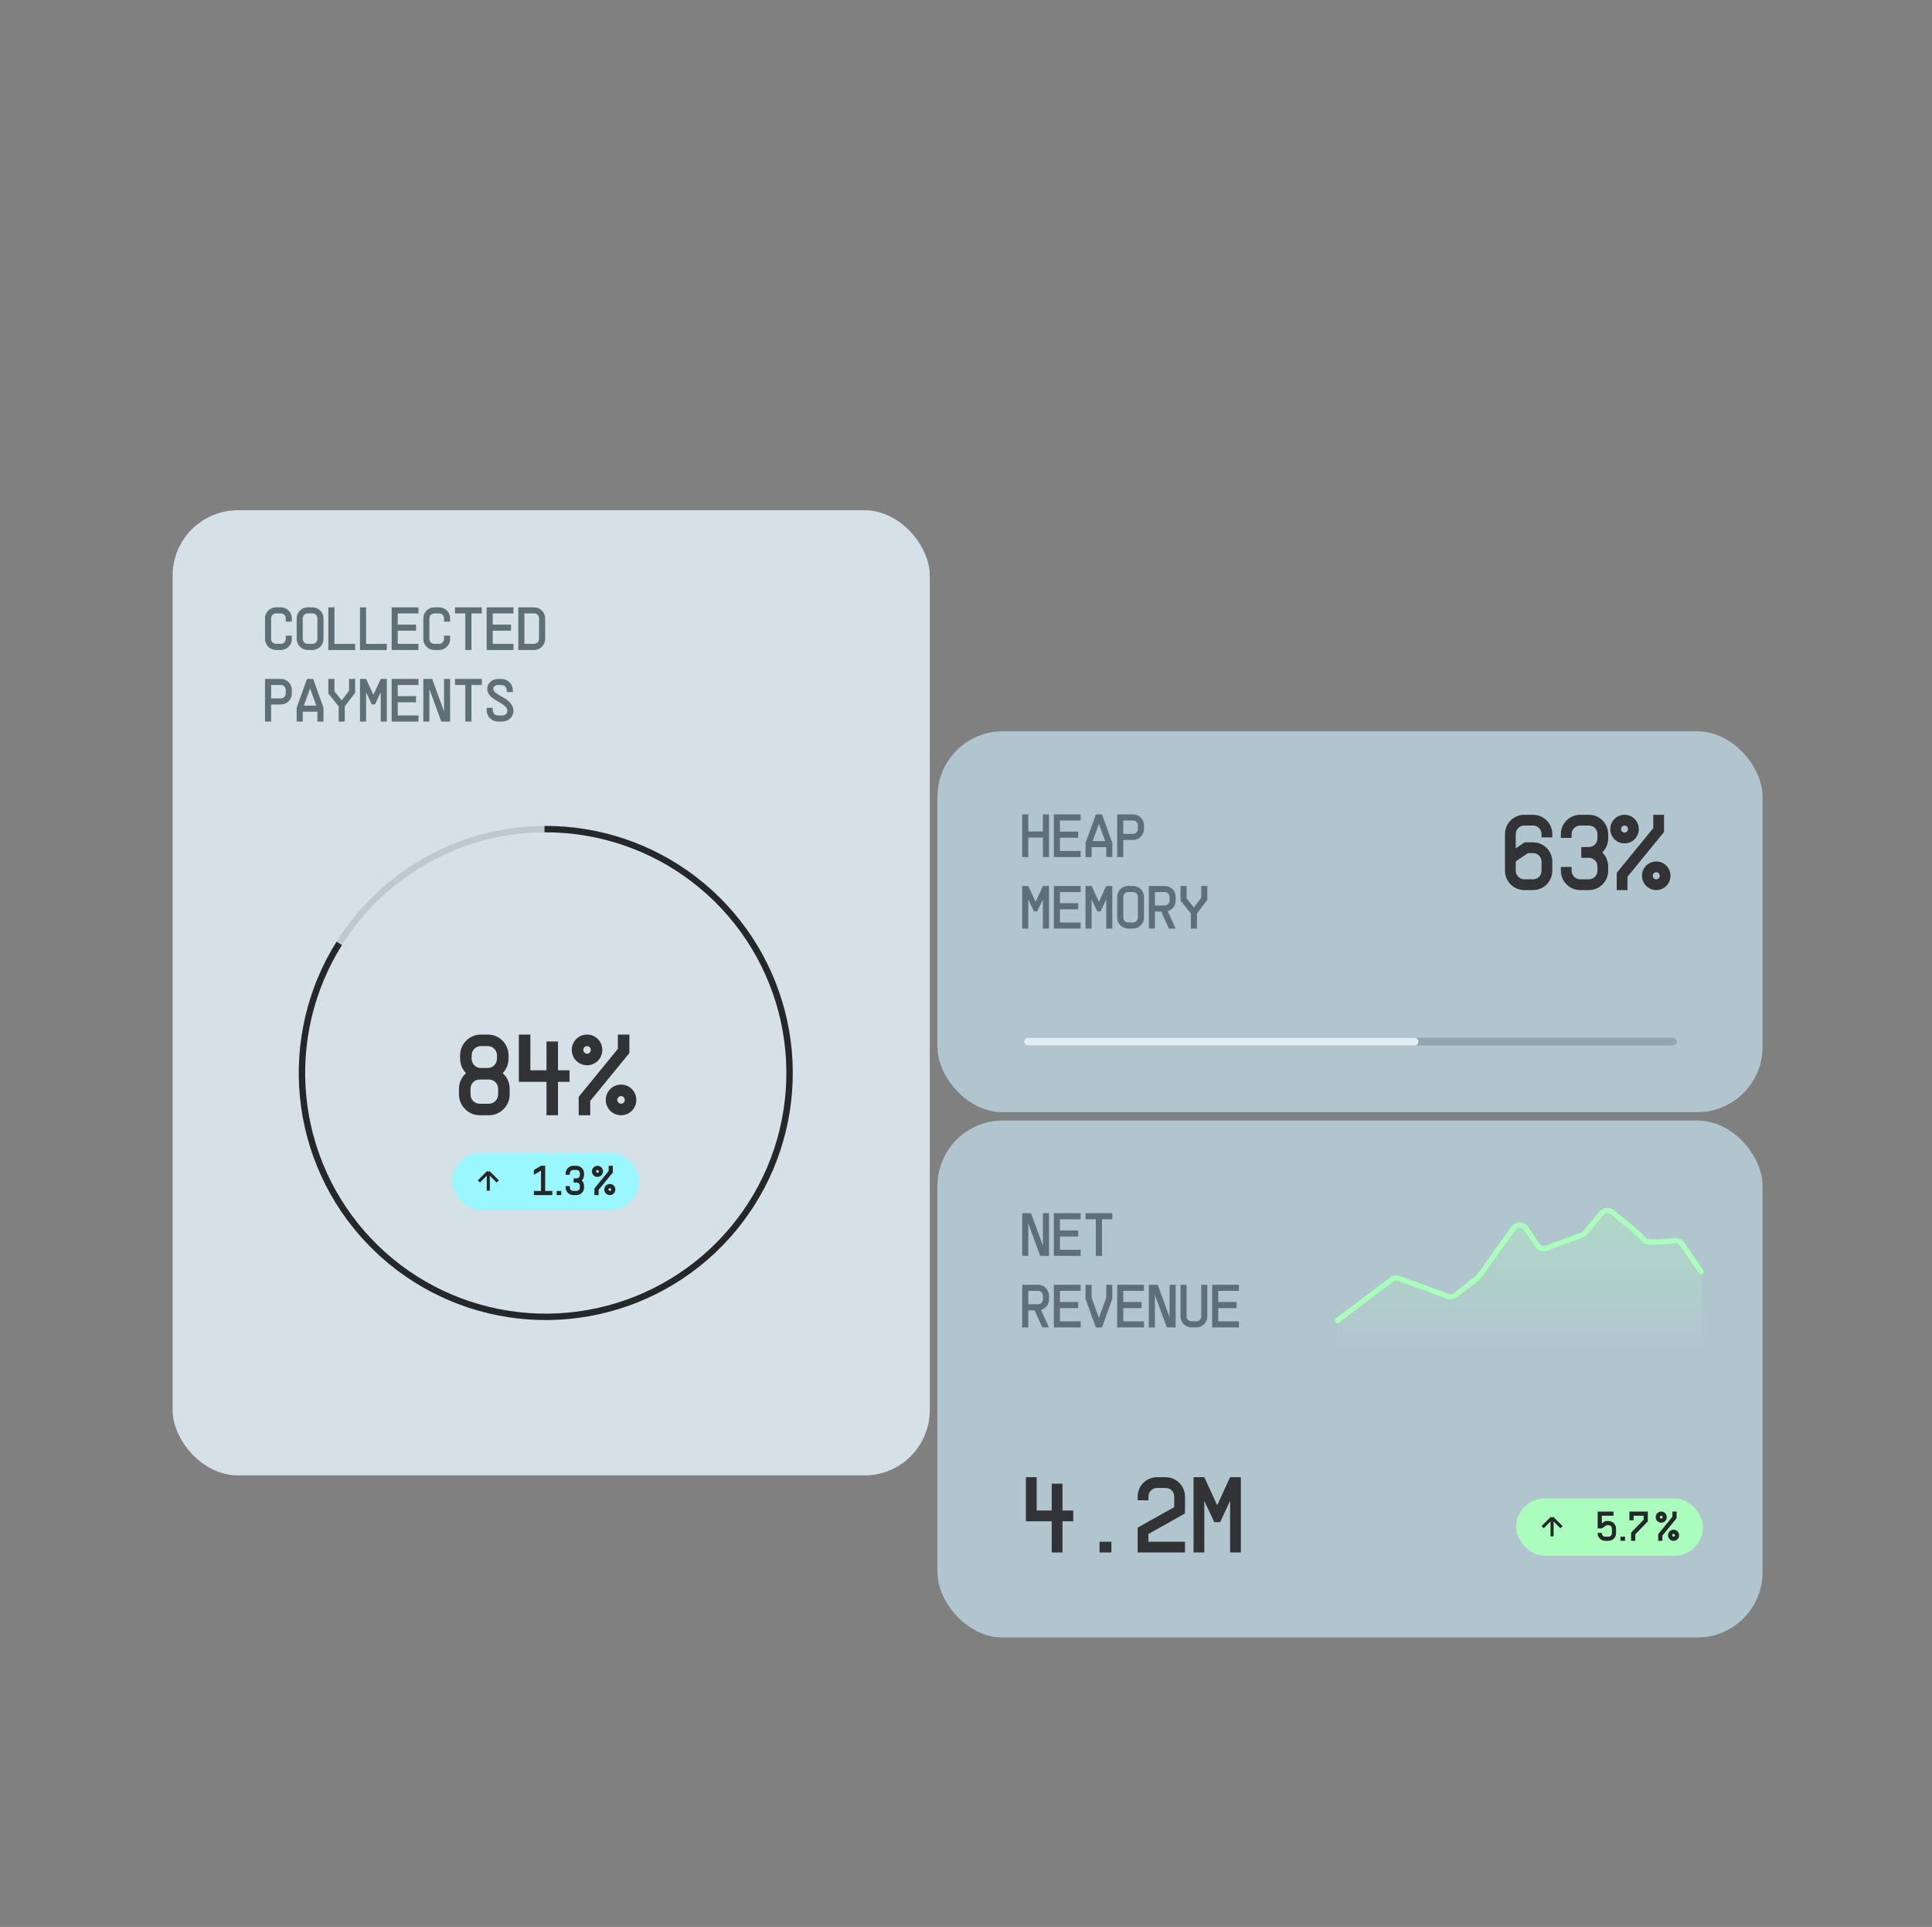 <svg width="351" height="350" viewBox="0 0 351 350" fill="none" xmlns="http://www.w3.org/2000/svg">
<rect x="0" y="0" width="351" height="350" fill="#808080" stroke="none"/>
<rect x="31.363" y="92.679" width="137.557" height="175.312" rx="11.861" fill="#D5E1E7"/>
<rect x="170.312" y="203.53" width="149.907" height="93.904" rx="11.861" fill="#B1C5CE"/>
<path d="M191.075 269.49H193.029V274.373H194.982V276.327H193.029V281.992H191.075V276.327H186.387V268.317H188.341V274.373H191.075V269.49ZM199.761 280.038H201.91V281.992H199.761V280.038ZM215.284 280.038V281.992H206.688V277.479L213.33 273.748V271.834C213.33 270.955 212.646 270.271 211.767 270.271H210.204C209.345 270.271 208.642 270.974 208.642 271.834V272.517H206.688V271.834C206.688 269.88 208.27 268.317 210.204 268.317H211.767C213.721 268.317 215.284 269.88 215.284 271.834V274.901L208.642 278.632V280.038H215.284ZM220.609 276.483L218.792 272.615V281.992H216.839V268.317H218.792L221.136 273.416L223.481 268.317H225.434V281.992H223.481V272.615L221.664 276.483H220.609Z" fill="#313334"/>
<rect x="170.312" y="132.836" width="149.907" height="69.182" rx="11.861" fill="#B1C5CE"/>
<path d="M186.766 189.198L303.946 189.197" stroke="#92A6B0" stroke-width="1.395" stroke-linecap="round"/>
<path d="M186.766 189.198L256.994 189.198" stroke="#E4EDF1" stroke-width="1.395" stroke-linecap="round"/>
<path d="M275.376 158.155C275.376 159.014 276.079 159.717 276.938 159.717H278.501C279.38 159.717 280.064 159.034 280.064 158.155V156.514C280.064 155.654 279.361 154.951 278.501 154.951H277.603L275.376 156.455V158.155ZM273.422 158.155V151.513C273.422 149.559 274.985 147.996 276.938 147.996H278.501C280.455 147.996 282.018 149.559 282.018 151.513V152.099H280.064V151.513C280.064 150.634 279.38 149.95 278.501 149.95H276.938C276.059 149.95 275.376 150.634 275.376 151.513V154.091L276.997 152.997H278.501C280.435 152.997 282.018 154.56 282.018 156.514V158.155C282.018 160.108 280.455 161.671 278.501 161.671H276.938C275.005 161.671 273.422 160.108 273.422 158.155ZM292.168 152.294C292.168 153.29 291.758 154.189 291.094 154.834C291.758 155.478 292.168 156.377 292.168 157.373V158.155C292.168 160.108 290.605 161.671 288.652 161.671H287.089C285.155 161.671 283.573 160.108 283.573 158.155V157.471H285.526V158.155C285.526 159.014 286.23 159.717 287.089 159.717H288.652C289.531 159.717 290.215 159.034 290.215 158.155V157.373C290.215 156.494 289.531 155.81 288.652 155.81H287.284V153.857H288.652C289.531 153.857 290.215 153.173 290.215 152.294V151.513C290.215 150.634 289.531 149.95 288.652 149.95H287.089C286.23 149.95 285.526 150.653 285.526 151.513V152.196H283.573V151.513C283.573 149.559 285.155 147.996 287.089 147.996H288.652C290.605 147.996 292.168 149.559 292.168 151.513V152.294ZM295.677 161.671H293.723V158.545L300.365 150.419V147.996H302.319V151.122L295.677 159.249V161.671ZM292.551 150.595C292.551 149.149 293.704 147.996 295.149 147.996C296.575 147.996 297.728 149.149 297.728 150.595C297.728 152.04 296.575 153.193 295.149 153.193C293.704 153.193 292.551 152.04 292.551 150.595ZM294.505 150.595C294.505 150.946 294.798 151.239 295.149 151.239C295.501 151.239 295.774 150.946 295.774 150.595C295.774 150.243 295.501 149.95 295.149 149.95C294.798 149.95 294.505 150.243 294.505 150.595ZM298.314 159.073C298.314 157.627 299.467 156.475 300.912 156.475C302.338 156.475 303.491 157.627 303.491 159.073C303.491 160.518 302.338 161.671 300.912 161.671C299.467 161.671 298.314 160.518 298.314 159.073ZM300.268 159.073C300.268 159.424 300.561 159.717 300.912 159.717C301.264 159.717 301.537 159.424 301.537 159.073C301.537 158.721 301.264 158.428 300.912 158.428C300.561 158.428 300.268 158.721 300.268 159.073Z" fill="#313334"/>
<path d="M51.911 112.308C51.911 111.81 51.524 111.422 51.026 111.422H50.14C49.642 111.422 49.254 111.821 49.254 112.308V116.061C49.254 116.548 49.653 116.946 50.14 116.946H51.026C51.513 116.946 51.911 116.548 51.911 116.061V115.452H53.018V116.061C53.018 117.156 52.133 118.064 51.026 118.064H50.14C49.044 118.064 48.147 117.156 48.147 116.061V112.308C48.147 111.201 49.044 110.315 50.14 110.315H51.026C52.133 110.315 53.018 111.201 53.018 112.308V112.917H51.911V112.308ZM56.778 116.946C57.265 116.946 57.663 116.548 57.663 116.061V112.308C57.663 111.81 57.276 111.422 56.778 111.422H55.892C55.394 111.422 55.006 111.821 55.006 112.308V116.061C55.006 116.548 55.405 116.946 55.892 116.946H56.778ZM53.899 116.061V112.308C53.899 111.201 54.796 110.315 55.892 110.315H56.778C57.885 110.315 58.77 111.201 58.77 112.308V116.061C58.77 117.156 57.885 118.064 56.778 118.064H55.892C54.796 118.064 53.899 117.156 53.899 116.061ZM60.758 110.315V116.957H64.522V118.064H59.651V110.315H60.758ZM66.51 110.315V116.957H70.274V118.064H65.403V110.315H66.51ZM76.026 110.315V111.422H72.263V113.448H75.584V114.555H72.263V116.957H76.026V118.064H71.156V110.315H76.026ZM80.671 112.308C80.671 111.81 80.284 111.422 79.786 111.422H78.9C78.402 111.422 78.015 111.821 78.015 112.308V116.061C78.015 116.548 78.413 116.946 78.9 116.946H79.786C80.273 116.946 80.671 116.548 80.671 116.061V115.452H81.778V116.061C81.778 117.156 80.893 118.064 79.786 118.064H78.9C77.804 118.064 76.908 117.156 76.908 116.061V112.308C76.908 111.201 77.804 110.315 78.9 110.315H79.786C80.893 110.315 81.778 111.201 81.778 112.308V112.917H80.671V112.308ZM82.66 110.315H87.531V111.422H85.649V118.064H84.542V111.422H82.66V110.315ZM93.283 110.315V111.422H89.519V113.448H92.84V114.555H89.519V116.957H93.283V118.064H88.412V110.315H93.283ZM97.042 110.315C98.138 110.315 99.035 111.201 99.035 112.308V116.061C99.035 117.156 98.138 118.064 97.042 118.064H94.164V110.315H97.042ZM95.271 116.946H97.042C97.529 116.946 97.928 116.548 97.928 116.061V112.308C97.928 111.821 97.54 111.422 97.042 111.422H95.271V116.946ZM53.018 125.972C53.018 127.079 52.133 127.965 51.026 127.965H49.254V131.064H48.147V123.315H51.026C52.133 123.315 53.018 124.201 53.018 125.308V125.972ZM49.254 126.858H51.026C51.524 126.858 51.911 126.47 51.911 125.972V125.308C51.911 124.81 51.524 124.422 51.026 124.422H49.254V126.858ZM55.006 131.064H53.899V128.518L55.781 123.315H56.888L58.77 128.518V131.064H57.663V129.271H55.006V131.064ZM55.206 128.164H57.464L56.346 125.064H56.324L55.206 128.164ZM61.533 131.064V128.308L59.651 125.972V123.315H60.758V125.573L62.065 127.201H62.087L63.415 125.463V123.315H64.522V125.839L62.64 128.308V131.064H61.533ZM67.54 127.942L66.51 125.751V131.064H65.403V123.315H66.51L67.839 126.204L69.167 123.315H70.274V131.064H69.167V125.751L68.138 127.942H67.54ZM76.026 123.315V124.422H72.263V126.448H75.584V127.555H72.263V129.957H76.026V131.064H71.156V123.315H76.026ZM80.671 123.315H81.778V131.064H80.173L78.015 125.175V131.064H76.908V123.315H78.513L80.671 129.204V123.315ZM82.66 123.315H87.531V124.422H85.649V131.064H84.542V124.422H82.66V123.315ZM88.412 128.562H89.519V129.005C89.519 129.525 89.951 129.957 90.471 129.957H91.213C91.777 129.957 92.176 129.603 92.176 129.116C92.176 127.588 88.522 127.256 88.522 125.153C88.522 124.068 89.375 123.315 90.582 123.315H91.102C92.242 123.315 93.172 124.234 93.172 125.374V125.706H92.065V125.374C92.065 124.843 91.633 124.422 91.102 124.422H90.582C89.984 124.422 89.629 124.699 89.629 125.153C89.629 126.326 93.283 126.78 93.283 129.116C93.283 130.223 92.386 131.064 91.213 131.064H90.471C89.331 131.064 88.412 130.145 88.412 129.005V128.562Z" fill="#5F6F77"/>
<path d="M189.474 220.363H190.581V228.112H188.975L186.817 222.223V228.112H185.71V220.363H187.315L189.474 226.253V220.363ZM196.333 220.363V221.47H192.569V223.496H195.89V224.603H192.569V227.005H196.333V228.112H191.462V220.363H196.333ZM197.214 220.363H202.085V221.47H200.203V228.112H199.096V221.47H197.214V220.363ZM190.581 241.112H189.363L187.957 238.013H186.817V241.112H185.71V233.363H188.588C189.695 233.363 190.581 234.249 190.581 235.356V236.02C190.581 236.939 189.972 237.703 189.13 237.935L190.581 241.112ZM186.817 236.906H188.588C189.086 236.906 189.474 236.518 189.474 236.02V235.356C189.474 234.858 189.086 234.47 188.588 234.47H186.817V236.906ZM196.333 233.363V234.47H192.569V236.496H195.89V237.603H192.569V240.005H196.333V241.112H191.462V233.363H196.333ZM200.978 233.363H202.085V235.909L200.203 241.112H199.096L197.214 235.909V233.363H198.321V235.71L199.638 239.363H199.66L200.978 235.71V233.363ZM207.837 233.363V234.47H204.073V236.496H207.394V237.603H204.073V240.005H207.837V241.112H202.966V233.363H207.837ZM212.482 233.363H213.589V241.112H211.984L209.825 235.223V241.112H208.718V233.363H210.323L212.482 239.253V233.363ZM219.341 239.109C219.341 240.205 218.444 241.112 217.348 241.112H216.463C215.356 241.112 214.47 240.205 214.47 239.109V233.363H215.577V239.109C215.577 239.596 215.976 239.994 216.463 239.994H217.348C217.835 239.994 218.234 239.596 218.234 239.109V233.363H219.341V239.109ZM225.093 233.363V234.47H221.329V236.496H224.65V237.603H221.329V240.005H225.093V241.112H220.222V233.363H225.093Z" fill="#5F6F77"/>
<path d="M186.817 147.922V151.021H189.474V147.922H190.581V155.671H189.474V152.128H186.817V155.671H185.71V147.922H186.817ZM196.333 147.922V149.029H192.569V151.055H195.89V152.162H192.569V154.564H196.333V155.671H191.462V147.922H196.333ZM198.321 155.671H197.214V153.125L199.096 147.922H200.203L202.085 153.125V155.671H200.978V153.878H198.321V155.671ZM198.52 152.771H200.779L199.66 149.671H199.638L198.52 152.771ZM207.837 150.579C207.837 151.686 206.951 152.571 205.844 152.571H204.073V155.671H202.966V147.922H205.844C206.951 147.922 207.837 148.807 207.837 149.914V150.579ZM204.073 151.464H205.844C206.342 151.464 206.73 151.077 206.73 150.579V149.914C206.73 149.416 206.342 149.029 205.844 149.029H204.073V151.464ZM187.846 165.549L186.817 163.357V168.671H185.71V160.922H186.817L188.145 163.811L189.474 160.922H190.581V168.671H189.474V163.357L188.444 165.549H187.846ZM196.333 160.922V162.029H192.569V164.055H195.89V165.162H192.569V167.564H196.333V168.671H191.462V160.922H196.333ZM199.35 165.549L198.321 163.357V168.671H197.214V160.922H198.321L199.649 163.811L200.978 160.922H202.085V168.671H200.978V163.357L199.948 165.549H199.35ZM205.844 167.553C206.331 167.553 206.73 167.154 206.73 166.667V162.914C206.73 162.416 206.342 162.029 205.844 162.029H204.959C204.46 162.029 204.073 162.427 204.073 162.914V166.667C204.073 167.154 204.472 167.553 204.959 167.553H205.844ZM202.966 166.667V162.914C202.966 161.807 203.863 160.922 204.959 160.922H205.844C206.951 160.922 207.837 161.807 207.837 162.914V166.667C207.837 167.763 206.951 168.671 205.844 168.671H204.959C203.863 168.671 202.966 167.763 202.966 166.667ZM213.589 168.671H212.371L210.965 165.571H209.825V168.671H208.718V160.922H211.596C212.703 160.922 213.589 161.807 213.589 162.914V163.579C213.589 164.498 212.98 165.261 212.139 165.494L213.589 168.671ZM209.825 164.464H211.596C212.094 164.464 212.482 164.077 212.482 163.579V162.914C212.482 162.416 212.094 162.029 211.596 162.029H209.825V164.464ZM216.352 168.671V165.914L214.47 163.579V160.922H215.577V163.18L216.883 164.807H216.906L218.234 163.069V160.922H219.341V163.446L217.459 165.914V168.671H216.352Z" fill="#5F6F77"/>
<path d="M88.827 200.478C89.748 200.478 90.502 199.724 90.502 198.782V197.757C90.502 196.815 89.769 196.082 88.827 196.082H87.153C86.211 196.082 85.478 196.836 85.478 197.757V198.782C85.478 199.724 86.232 200.498 87.153 200.478H88.827ZM83.385 198.782V197.757C83.385 196.626 83.888 195.622 84.662 194.931C84.013 194.24 83.595 193.319 83.595 192.294V191.687C83.595 189.594 85.29 187.919 87.362 187.919H88.618C90.711 187.919 92.385 189.594 92.385 191.687V192.294C92.385 193.319 91.988 194.24 91.318 194.931C92.113 195.622 92.595 196.626 92.595 197.757V198.782C92.595 200.854 90.92 202.571 88.827 202.571H87.153C85.081 202.571 83.385 200.854 83.385 198.782ZM85.688 192.294C85.688 193.215 86.399 193.968 87.299 193.989H88.618C89.539 193.989 90.292 193.236 90.292 192.294V191.687C90.292 190.745 89.56 190.012 88.618 190.012H87.362C86.42 190.012 85.688 190.766 85.688 191.687V192.294ZM99.284 189.175H101.377V194.408H103.47V196.501H101.377V202.571H99.284V196.501H94.261V187.919H96.354V194.408H99.284V189.175ZM107.23 202.571H105.137V199.222L112.253 190.515V187.919H114.346V191.268L107.23 199.975V202.571ZM103.881 190.703C103.881 189.154 105.116 187.919 106.665 187.919C108.192 187.919 109.427 189.154 109.427 190.703C109.427 192.252 108.192 193.487 106.665 193.487C105.116 193.487 103.881 192.252 103.881 190.703ZM105.974 190.703C105.974 191.08 106.288 191.394 106.665 191.394C107.041 191.394 107.334 191.08 107.334 190.703C107.334 190.326 107.041 190.012 106.665 190.012C106.288 190.012 105.974 190.326 105.974 190.703ZM110.055 199.787C110.055 198.238 111.29 197.003 112.839 197.003C114.367 197.003 115.602 198.238 115.602 199.787C115.602 201.336 114.367 202.571 112.839 202.571C111.29 202.571 110.055 201.336 110.055 199.787ZM112.148 199.787C112.148 200.164 112.462 200.478 112.839 200.478C113.216 200.478 113.509 200.164 113.509 199.787C113.509 199.41 113.216 199.096 112.839 199.096C112.462 199.096 112.148 199.41 112.148 199.787Z" fill="#313334"/>
<path opacity="0.3" d="M144.028 194.896C144.028 219.678 123.938 239.769 99.155 239.769C74.372 239.769 54.281 219.678 54.281 194.896C54.281 170.113 74.372 150.022 99.155 150.022C123.938 150.022 144.028 170.113 144.028 194.896ZM55.439 194.896C55.439 219.039 75.011 238.611 99.155 238.611C123.298 238.611 142.871 219.039 142.871 194.896C142.871 170.752 123.298 151.18 99.155 151.18C75.011 151.18 55.439 170.752 55.439 194.896Z" fill="#81939C"/>
<path d="M98.922 150.023C108.881 149.972 118.574 153.234 126.474 159.297C134.374 165.36 140.033 173.879 142.56 183.512C145.086 193.145 144.336 203.345 140.429 212.505C136.521 221.664 129.677 229.264 120.975 234.107C112.273 238.95 102.207 240.76 92.363 239.253C82.519 237.746 73.456 233.007 66.602 225.783C59.747 218.559 55.49 209.259 54.502 199.35C53.514 189.44 55.85 179.484 61.142 171.048L62.123 171.663C56.967 179.881 54.691 189.581 55.654 199.235C56.617 208.889 60.764 217.948 67.442 224.986C74.119 232.024 82.949 236.64 92.539 238.108C102.129 239.577 111.935 237.813 120.412 233.095C128.889 228.378 135.557 220.974 139.364 212.05C143.171 203.127 143.901 193.19 141.44 183.806C138.979 174.421 133.466 166.122 125.769 160.216C118.073 154.309 108.63 151.131 98.928 151.181L98.922 150.023Z" fill="#252829"/>
<rect x="82.184" y="209.377" width="33.944" height="10.395" rx="5.198" fill="#9BF7FF"/>
<path d="M88.713 216.269V212.88M88.713 212.88L87 214.593M88.713 212.88L90.426 214.593" stroke="#252829" stroke-width="0.558"/>
<path d="M100.339 216.315V217.075H96.995V216.315H98.287V212.636L96.995 213.396V212.514L98.287 211.754H99.047V216.315H100.339ZM101.135 216.315H101.971V217.075H101.135V216.315ZM106.11 213.426C106.11 213.814 105.951 214.163 105.692 214.414C105.951 214.665 106.11 215.015 106.11 215.402V215.706C106.11 216.467 105.502 217.075 104.742 217.075H104.134C103.382 217.075 102.766 216.467 102.766 215.706V215.44H103.526V215.706C103.526 216.041 103.8 216.315 104.134 216.315H104.742C105.084 216.315 105.35 216.049 105.35 215.706V215.402C105.35 215.06 105.084 214.794 104.742 214.794H104.21V214.034H104.742C105.084 214.034 105.35 213.768 105.35 213.426V213.122C105.35 212.78 105.084 212.514 104.742 212.514H104.134C103.8 212.514 103.526 212.788 103.526 213.122V213.388H102.766V213.122C102.766 212.362 103.382 211.754 104.134 211.754H104.742C105.502 211.754 106.11 212.362 106.11 213.122V213.426Z" fill="#252829"/>
<path d="M108.755 217.075H107.995V215.859L110.579 212.696V211.754H111.339V212.97L108.755 216.132V217.075ZM107.539 212.765C107.539 212.202 107.987 211.754 108.55 211.754C109.105 211.754 109.553 212.202 109.553 212.765C109.553 213.327 109.105 213.776 108.55 213.776C107.987 213.776 107.539 213.327 107.539 212.765ZM108.299 212.765C108.299 212.902 108.413 213.016 108.55 213.016C108.687 213.016 108.793 212.902 108.793 212.765C108.793 212.628 108.687 212.514 108.55 212.514C108.413 212.514 108.299 212.628 108.299 212.765ZM109.781 216.064C109.781 215.501 110.23 215.053 110.792 215.053C111.347 215.053 111.795 215.501 111.795 216.064C111.795 216.626 111.347 217.075 110.792 217.075C110.23 217.075 109.781 216.626 109.781 216.064ZM110.541 216.064C110.541 216.201 110.655 216.315 110.792 216.315C110.929 216.315 111.035 216.201 111.035 216.064C111.035 215.927 110.929 215.813 110.792 215.813C110.655 215.813 110.541 215.927 110.541 216.064Z" fill="#252829"/>
<rect x="275.445" y="272.178" width="33.944" height="10.395" rx="5.198" fill="#ABFDBE"/>
<path d="M281.975 279.071V275.681M281.975 275.681L280.262 277.394M281.975 275.681L283.688 277.394" stroke="#252829" stroke-width="0.558"/>
<path d="M290.257 277.618V274.555H293.145V275.315H291.017V276.699L291.648 276.273H292.233C292.985 276.273 293.601 276.881 293.601 277.641V278.508C293.601 279.268 292.993 279.876 292.233 279.876H291.625C290.872 279.876 290.257 279.268 290.257 278.508V278.432H291.017V278.508C291.017 278.842 291.29 279.116 291.625 279.116H292.233C292.575 279.116 292.841 278.85 292.841 278.508V277.641C292.841 277.307 292.567 277.033 292.233 277.033H291.883L291.017 277.618H290.257ZM294.396 279.116H295.232V279.876H294.396V279.116ZM297.092 279.876H296.332V278.394L298.612 276.037V275.315H296.788V276.151H296.028V274.555H299.372V276.341L297.092 278.698V279.876Z" fill="#252829"/>
<path d="M302.017 279.876H301.257V278.66L303.841 275.498V274.555H304.601V275.771L302.017 278.933V279.876ZM300.8 275.566C300.8 275.004 301.249 274.555 301.811 274.555C302.366 274.555 302.815 275.004 302.815 275.566C302.815 276.129 302.366 276.577 301.811 276.577C301.249 276.577 300.8 276.129 300.8 275.566ZM301.561 275.566C301.561 275.703 301.675 275.817 301.811 275.817C301.948 275.817 302.055 275.703 302.055 275.566C302.055 275.429 301.948 275.315 301.811 275.315C301.675 275.315 301.561 275.429 301.561 275.566ZM303.043 278.865C303.043 278.303 303.491 277.854 304.054 277.854C304.609 277.854 305.057 278.303 305.057 278.865C305.057 279.428 304.609 279.876 304.054 279.876C303.491 279.876 303.043 279.428 303.043 278.865ZM303.803 278.865C303.803 279.002 303.917 279.116 304.054 279.116C304.191 279.116 304.297 279.002 304.297 278.865C304.297 278.728 304.191 278.614 304.054 278.614C303.917 278.614 303.803 278.728 303.803 278.865Z" fill="#252829"/>
<path opacity="0.3" d="M252.859 232.043L243.473 239.222C243.128 239.486 242.926 239.896 242.926 240.33V245.885C242.926 246.657 243.552 247.282 244.323 247.281L307.673 247.201C308.443 247.2 309.066 246.575 309.066 245.805V231.096C309.066 230.816 308.982 230.542 308.824 230.31L305.61 225.596C305.316 225.164 304.806 224.934 304.287 224.989C302.102 225.219 298.872 225.426 298.719 224.893C298.569 224.371 295.219 221.646 292.861 219.797C292.269 219.332 291.416 219.429 290.938 220.01L288.029 223.538C287.872 223.729 287.666 223.875 287.433 223.96L280.945 226.34C280.342 226.561 279.667 226.342 279.308 225.81L277.252 222.76C276.708 221.954 275.527 221.937 274.961 222.728L268.739 231.417C268.663 231.524 268.572 231.619 268.469 231.7L264.427 234.891C264.047 235.192 263.537 235.273 263.082 235.106L254.187 231.842C253.739 231.677 253.238 231.753 252.859 232.043Z" fill="url(#paint0_linear_6536_30091)"/>
<path d="M243.004 239.843L252.86 232.402C253.239 232.116 253.736 232.042 254.182 232.206L263.081 235.472C263.537 235.64 264.046 235.558 264.427 235.258L268.469 232.066C268.572 231.985 268.662 231.89 268.739 231.783L274.96 223.094C275.526 222.303 276.708 222.32 277.252 223.127L279.307 226.176C279.666 226.708 280.342 226.927 280.945 226.706L287.433 224.326C287.665 224.241 287.871 224.095 288.029 223.904L290.937 220.376C291.416 219.796 292.268 219.698 292.861 220.163C295.219 222.013 298.568 224.738 298.718 225.259C298.872 225.793 302.102 225.585 304.286 225.355C304.806 225.301 305.316 225.531 305.61 225.962L309.066 231.032" stroke="#ABFDBE" stroke-width="0.95" stroke-linecap="round"/>
<defs>
<linearGradient id="paint0_linear_6536_30091" x1="278.13" y1="223.505" x2="278.13" y2="245.395" gradientUnits="userSpaceOnUse">
<stop stop-color="#ABFDBE"/>
<stop offset="1" stop-color="#ABFDBE" stop-opacity="0"/>
</linearGradient>
</defs>
</svg>
